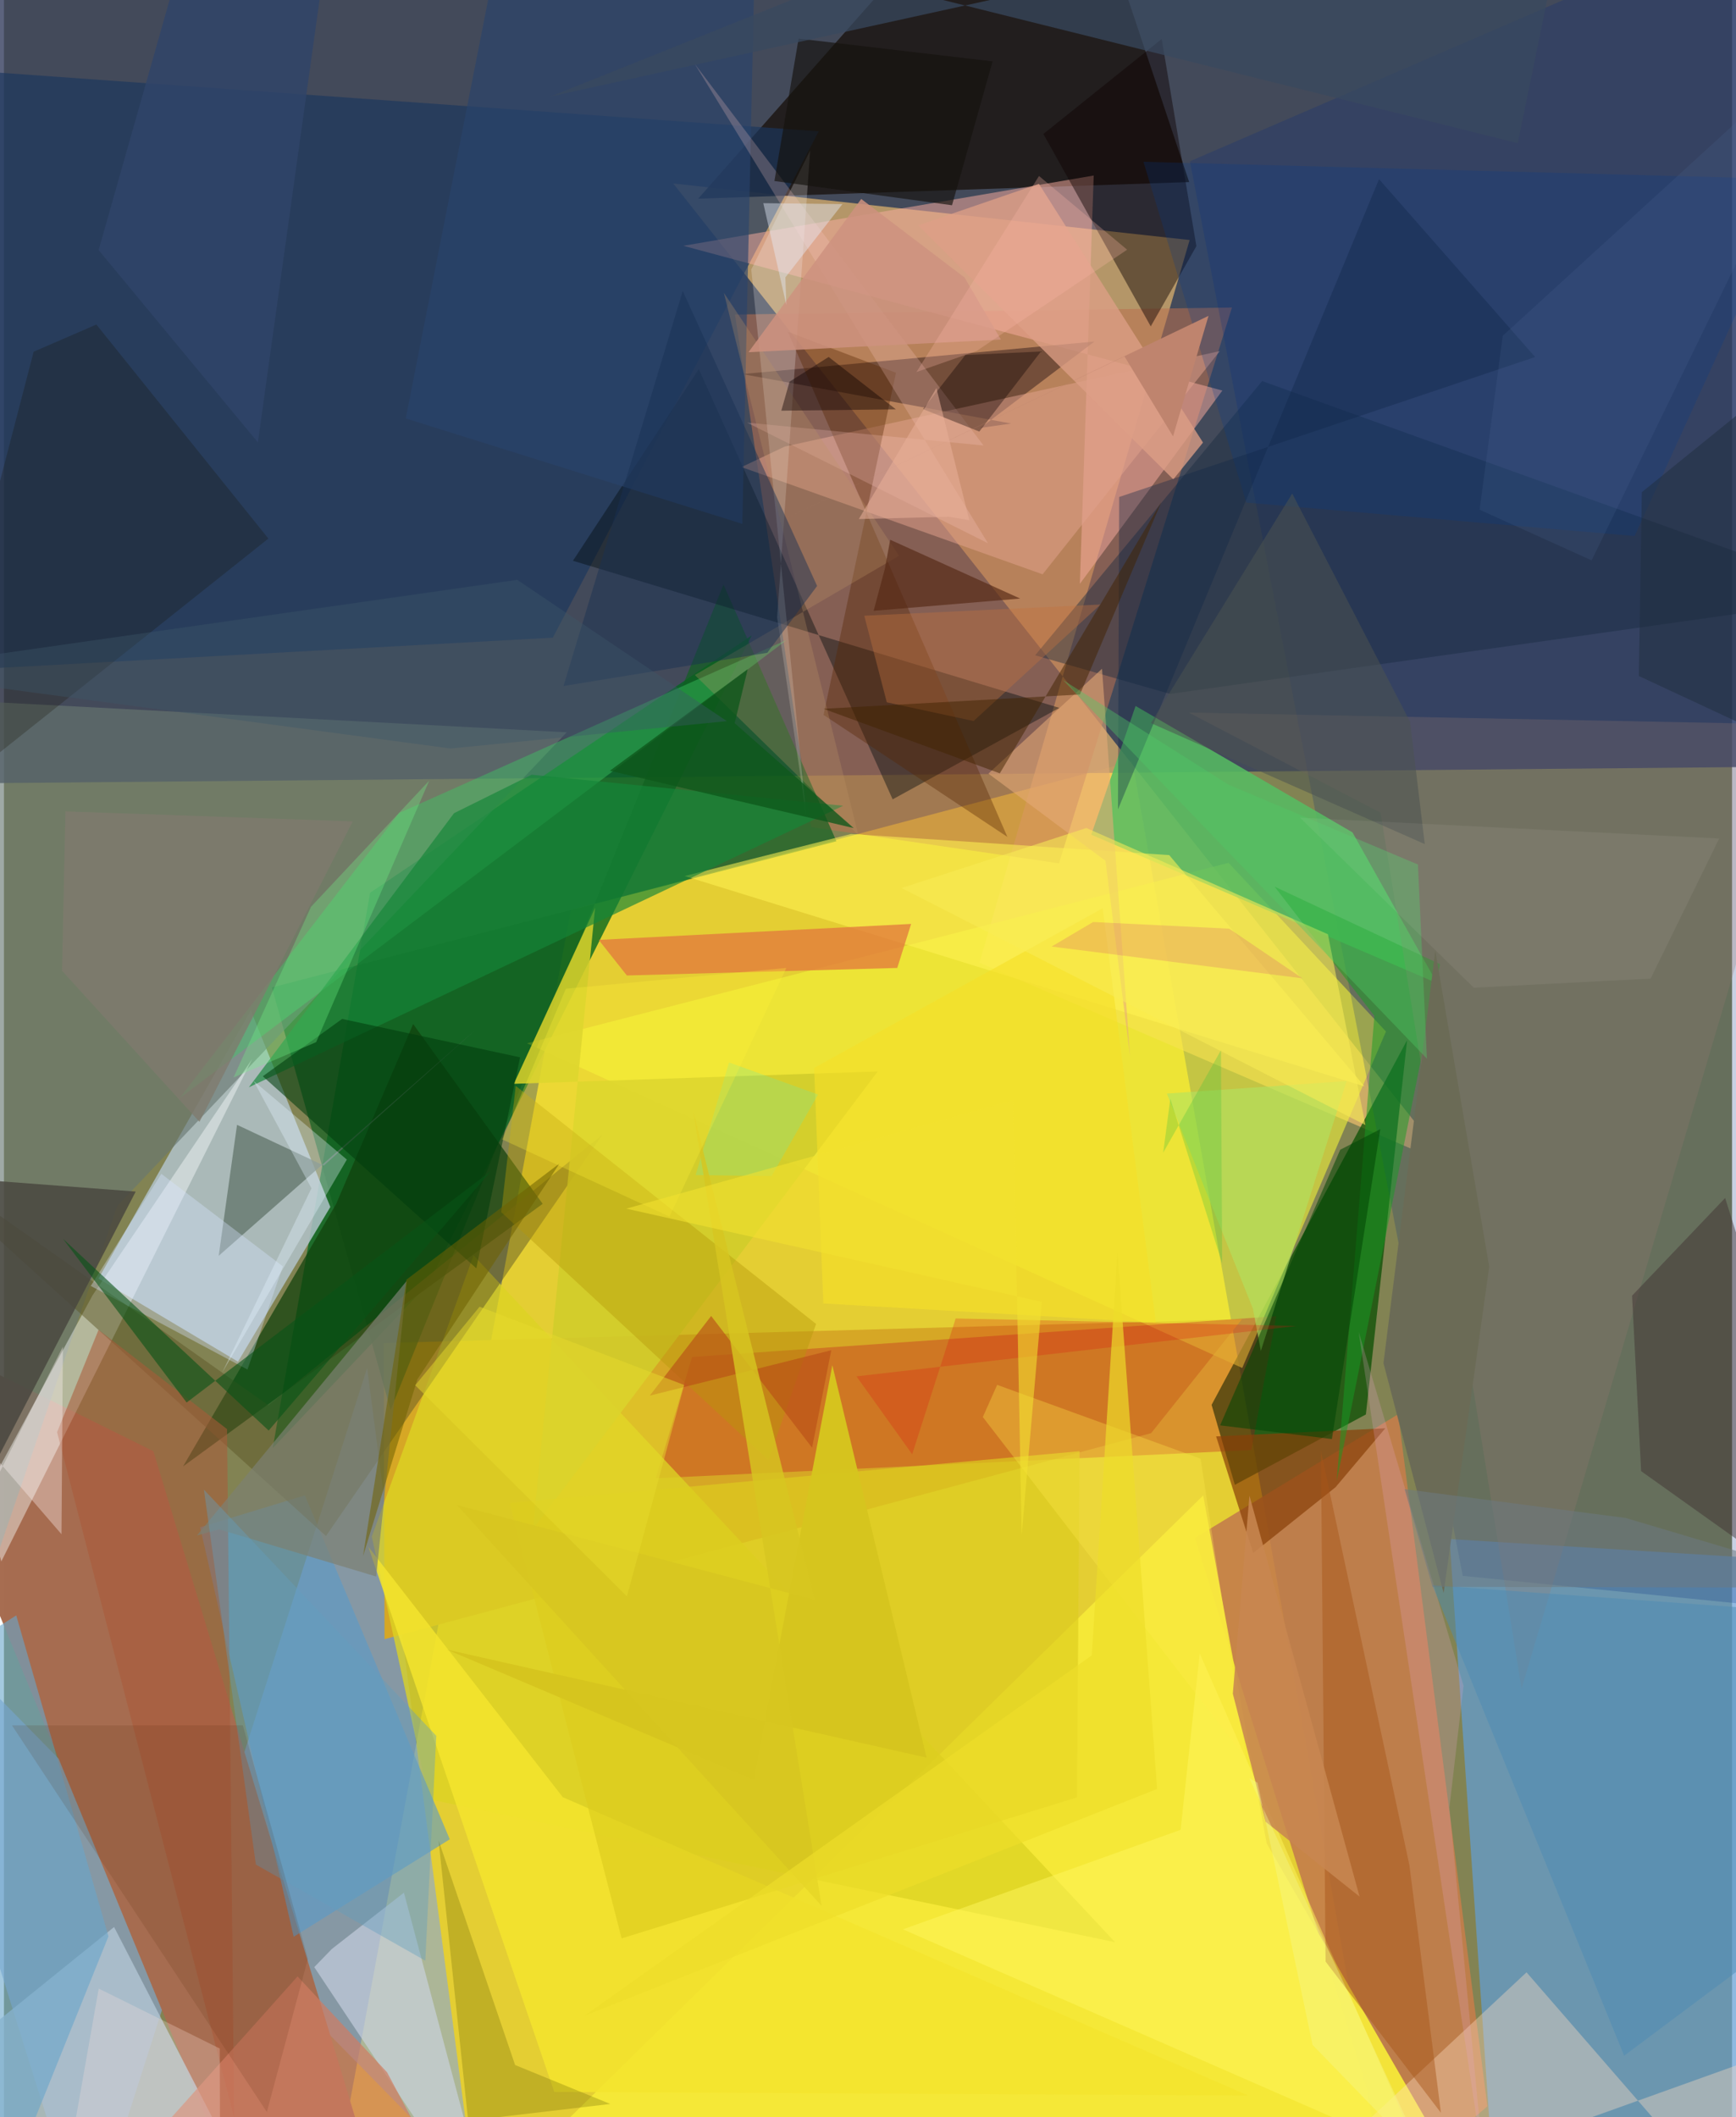 <svg xmlns="http://www.w3.org/2000/svg" width="228" height="278" viewBox="0 0 836 1024"><path fill="#828353" d="M0 0h836v1024H0z"/><path fill="#f7dd2d" fill-opacity=".831" d="M274.239 440.145L154.516 1086h518.176L545.897 368.22z"/><path fill="#333b5c" fill-opacity=".796" d="M839.055-19.584L-49.702-62-62 379.305l941.144-8.65z"/><path fill="#ffc871" fill-opacity=".6" d="M323.76 88.73l375.206 474.71-227.058-97.817 101.69-349.535z"/><path fill="#02661f" fill-opacity=".776" d="M205.503 620.663L361.72 307.358 177.142 431.781l-47.118 268.623z"/><path fill="#629dd3" fill-opacity=".714" d="M859.83 1065.86L722.683 1086 699.34 744.387 898 756.663z"/><path fill="#89a7d7" fill-opacity=".608" d="M-62 760.513l289.163 294.522-51.467-393.426L40.065 1086z"/><path fill="#074e02" fill-opacity=".733" d="M658.865 684.12l-63.4 34.042-11.244-38.686 94.583-176.384z"/><path fill="#b2c4cc" fill-opacity=".831" d="M119.407 488.702l38.485 95.066-44.672 74.829-67.495-40.194z"/><path fill="#d6a725" d="M598.944 638.01l-415.222 11.58.404 143.211 370.845-99.638z"/><path fill="#bb7050" fill-opacity=".553" d="M390.502 400.036l119.883 17.532 83.69-268.828-240.42 3.39z"/><path fill="#1d1713" fill-opacity=".847" d="M475.264-62L335.859 96.088l237.52-8.018L535.01-26.86z"/><path fill="#f3f439" fill-opacity=".58" d="M592.434 417.324l-339.39 87.274 346.005 157.054L668.582 498.9z"/><path fill="#a66c50" fill-opacity=".992" d="M-62 635.366l162.243 394.817L188.626 1086 72.271 701.901z"/><path fill="#c47e4b" fill-opacity=".914" d="M674.484 684.006l-98.304 59.845 97.586 312.556 43.888-37.67z"/><path fill="#002680" fill-opacity=".216" d="M898 781.428l-192.283-19.235L573.73 78.001 898-62z"/><path fill="#1c375e" fill-opacity=".667" d="M265.519 308.418L394.175 63.523l-412.878-29.55-10.15 290.52z"/><path fill="#f6e938" fill-opacity=".937" d="M580.152 723.313l30.712 168.31 101.29 175.532L210.813 1086z"/><path fill="#f5ab9d" fill-opacity=".522" d="M328.64 118.888l260.792 70.008-68.941 93.494 6.696-197.49z"/><path fill="#56bc62" fill-opacity=".859" d="M525.998 403.72l21.447-62.265 104.94 61.142 40.91 72.938z"/><path fill="#10601f" fill-opacity=".678" d="M129.623 477.583l273.108-70.686-54.634-124.192-161.046 399.19z"/><path fill="#11410b" fill-opacity=".725" d="M260.62 582.25l-62.661-86.973-37.277 87.064L86.67 709.228z"/><path fill="#b3c6d5" fill-opacity=".765" d="M-18.874 1041.172L132.678 1086l-79.4-153.97L-62 1025.2z"/><path fill="#be0121" fill-opacity=".286" d="M332.911 656.33l282.59-19.743-12.05 64.763-288.111 13.616z"/><path fill="#ddd323" fill-opacity=".784" d="M205.578 870.209l331.927 69.154-310.328-332.185-49.219 136.019z"/><path fill="#5b9bc7" fill-opacity=".616" d="M94.903 738.705l45.246 198.039 75.525-47.141-70.11-166.351z"/><path fill="#000a0d" fill-opacity=".412" d="M429.925 386.609l80.633-44.236-235.294-71.147 60.889-92.729z"/><path fill="#677771" fill-opacity=".631" d="M272.258 354.189l-329.669-17.336 8.587 548.121L54.8 583.318z"/><path fill="#fafeff" fill-opacity=".42" d="M42.885 626.466l-52.591 97.11 8.42 31.649L120.08 512.18z"/><path fill="#321b1a" fill-opacity=".498" d="M487.238 204.847l-129.99-23.923 170.309-15.75-55.195 41.802z"/><path fill="#e1a28c" fill-opacity=".522" d="M356.818 225.908l20.917-9.925 210.485-46.179-85.75 107.974z"/><path fill="#ffdec3" fill-opacity=".376" d="M736.577 953.942L595.202 1086 898 977.486 851.272 1086z"/><path fill="#162a3f" fill-opacity=".42" d="M498.862 316.95l65.304 18.681L898 288.447l-289.323-104.14z"/><path fill="#5b5626" fill-opacity=".482" d="M155.784 742.917L-62 545.669l189.945 134.01L289.5 548.838z"/><path fill="#0e0303" fill-opacity=".455" d="M576.86 119.066l-22.075 38.8-51.95-93.072 57.253-45.934z"/><path fill="#d1cd2b" fill-opacity=".898" d="M246.657 524.212l176.07-6.012-166.87 221.545 30.129-300.703z"/><path fill="#3cc964" fill-opacity=".424" d="M335.202 328.79l43.575-19.319L85 531.151l106.164-137.925z"/><path fill="#ccd4e3" fill-opacity=".624" d="M158.605 942.661l34.896-27.248 44.818 168.544-88.195-132.527z"/><path fill="#48453e" fill-opacity=".824" d="M63.745 576.318L-61.687 818.654-8.212 444.67-62 566.787z"/><path fill="#884008" fill-opacity=".698" d="M668.235 690.815l-24.037 28.482-39.852 31.848-17.931-56.412z"/><path fill="#fef352" fill-opacity=".561" d="M409.784 403.365l-80.505 20.341 328.906 101.758-94.462-111.884z"/><path fill="#5d7166" fill-opacity=".718" d="M227.564 498.595L103.88 607.403l8.874-63.358 41.99 19.691z"/><path fill="#169d24" fill-opacity=".49" d="M614.705 428.842l48.27 62.515-18.242 225.064 49.999-250.076z"/><path fill="#967871" fill-opacity=".263" d="M734.171 816.806l138.065-466.3-299.07-5.868 92.806 48.455z"/><path fill="#e37b3d" fill-opacity=".78" d="M438.867 446.872l-151.154 7.712 13.623 17.223 130.815-3.646z"/><path fill="#faf5f2" fill-opacity=".239" d="M361.53 130.358l28.497-57.628-15.983 225.854 14.245 97.046z"/><path fill="#033e92" fill-opacity=".224" d="M601.001 243.08L551.263 78.26l316.49 8.457-78.887 172.54z"/><path fill="#69a6ca" fill-opacity=".604" d="M-9.639 1086l60.196-149.457L5.944 781.3-62 824.773z"/><path fill="#f4e52e" fill-opacity=".835" d="M176.267 748.124l94.08 121.114 331.523 144.274-335.67-1.712z"/><path fill="#aa5938" fill-opacity=".553" d="M25.695 692.687l85.67 331.505-3.446-332.99-62.164-48.013z"/><path fill="#3e2f31" fill-opacity=".463" d="M832.658 579.428L898 787.066l-105.982-75.528-4.392-84.848z"/><path fill="#dccd1e" fill-opacity=".675" d="M298.805 937.54l220.26-68.226 1.297-167.416-275.71 25.057z"/><path fill="#552600" fill-opacity=".365" d="M431.517 180.29l-35.012 165.49 88.925 58.996L379.202 160.43z"/><path fill="#29436c" fill-opacity=".643" d="M363.597-38.028l-117.34-23.194-51.881 263.609L357.2 253.372z"/><path fill="#148638" fill-opacity=".659" d="M255.286 374.7l150.71 15.003-287.518 136.182 99.26-132.576z"/><path fill="#7c8172" fill-opacity=".694" d="M180.064 762.503l-75.999-22.833-10.73 3.006 101.512-123.165z"/><path fill="#151301" fill-opacity=".243" d="M44.708 156.972L14.37 170.106l-59.316 227.981 172.86-137.598z"/><path fill="#fff75d" fill-opacity=".494" d="M685.333 1042.69L578.485 799.71l-9.255 85.313-134.33 48.13z"/><path fill="#a75519" fill-opacity=".463" d="M679.923 902.155l-42.817-200.397 2.262 246.969 55.803 73.162z"/><path fill="#b49809" fill-opacity=".416" d="M247.573 525.2L392.88 640.34l-23.035 65.802L240.578 586.27z"/><path fill="#cf7c62" fill-opacity=".698" d="M48.985 1059.998l93.048-104.08 43.31 46.383 33.967 63.776z"/><path fill="#656400" fill-opacity=".278" d="M224.574 1025.693l68.75-8.078-46.045-18.83-37.013-108.617z"/><path fill="#d7e4ff" fill-opacity=".365" d="M42.009 621.97l75.8 40.423 17.117-49.902-58.79-44.746z"/><path fill="#dd9f86" fill-opacity=".769" d="M442.222 108.995L565.7 231.859l14.367-17.81L500.69 88.913z"/><path fill="#b1e361" fill-opacity=".612" d="M562.591 528.924l41.631 104.058 3.826 20.44 41.484-130.543z"/><path fill="#013d0d" fill-opacity=".569" d="M163.586 492.819l86.094 18.574-21.155 102.04-103.308-92.88z"/><path fill="#ffcac7" fill-opacity=".227" d="M476.045 262.754l-116.539-58.339 114.385 11.056L334.15 30.84z"/><path fill="#e7ab78" fill-opacity=".569" d="M544.782 511.021l-13.576-187.56-54.954 50.703 56.643 42.198z"/><path fill="#e8a5cd" fill-opacity=".231" d="M716.09 1049.18l-16.823-174.93 6.837-58.891-50.71-171.114z"/><path fill="#075317" fill-opacity=".592" d="M88.378 678.347l-59.82-79.181 99.503 92.743L235.603 566.35z"/><path fill="#c09667" fill-opacity=".278" d="M334.227 326.491l98.802-57.679-84.75-127.163 65.022 262.217z"/><path fill="#193052" fill-opacity=".463" d="M393.384 283.407l-24.104 32.312-98.575 16.082 57.666-191.066z"/><path fill="#004504" fill-opacity=".541" d="M588.333 689.395l58.117-133.32 19.372-9.929-23.401 149.86z"/><path fill="#0c0202" fill-opacity=".361" d="M465.086 171.729l36.6-1.739-29.839 38.75-27.223-10.879z"/><path fill="#629dbf" fill-opacity=".4" d="M96.737 720.492l112.417 119.07-5.308 108.755-81.974-46.484z"/><path fill="#4d8cb3" fill-opacity=".49" d="M691.03 766.721L898 781.606V908.91l-114.2 85.367z"/><path fill="#70f787" fill-opacity=".314" d="M111.062 521.154l39.978-17.111 54.685-126.455-57.17 60.987z"/><path fill="#4f1f00" fill-opacity=".133" d="M147.057 947.34l-19.874 74.18-123.3-187.023 111.701-.017z"/><path fill="#542713" fill-opacity=".643" d="M428.733 261.062l-2.549 13.894-5.469 20.48 70.893-5.934z"/><path fill="#c2723f" fill-opacity=".388" d="M530.497 292.386l-61.424 56.344-41.98-9.047-10.905-41.875z"/><path fill="#fff5f3" fill-opacity=".357" d="M-62 831.205L28.514 651.31l-.68 90.742-47.746-55.312z"/><path fill="#0e2547" fill-opacity=".357" d="M665.23 86.645l-126.295 304.82.565-151.09 201.25-67.688z"/><path fill="#f5df29" fill-opacity=".631" d="M396.377 630.438l160.884 9.296-25.73-200.433-139.596 77.232z"/><path fill="#15110d" fill-opacity=".647" d="M384.426 18.675l93.844 11.019-19.622 69.584-85.931-11.726z"/><path fill="#e6f3ff" fill-opacity=".345" d="M105.503 663.996l43.252-89.27-27.95-51.886 45.076 38.006z"/><path fill="#412400" fill-opacity=".494" d="M559.893 242.813L481.76 374.042l-85.267-31.22 124.033-6.92z"/><path fill="#39495f" fill-opacity=".729" d="M732.316 69.248L759.3-62 263.98 46.799l145.088-58.065z"/><path fill="#6ceca6" fill-opacity=".255" d="M393.825 529.393l-22.478 39.462-36.729-.52 16.16-54.464z"/><path fill="#f7eb55" fill-opacity=".569" d="M640.498 451.864l18.138 92.273-224.349-114.628 89.34-29.027z"/><path fill="#ffec4a" fill-opacity=".31" d="M480.48 669.811l-6.93 15.565L601.023 850.88l-22.116-145.36z"/><path fill="#4c5250" fill-opacity=".537" d="M687.345 408.25L554.85 349.74l68.382-111.034 57.017 110.437z"/><path fill="#b84f17" fill-opacity=".639" d="M312.457 675.004l29.663-38.509 48.827 63.716 9.28-47.151z"/><path fill="#0c0100" fill-opacity=".42" d="M380.039 184.612l-3.971 14.023 55.417-.643-32.529-25.343z"/><path fill="#ffe6dd" fill-opacity=".259" d="M30.391 1049.493L104.695 1086l-.301-95.21-58.55-28.982z"/><path fill="#6b6b56" d="M718.531 612.674l-22.063 157.798-29.1-111.174 25.069-199.465z"/><path fill="#db1111" fill-opacity=".243" d="M460.422 637.693l164.858 3.632-212.858 24.365 26.952 37.693z"/><path fill="#d6c51e" fill-opacity=".98" d="M446.355 850.124L214.31 797.863l148.403 62.913L400.75 660.31z"/><path fill="#0d581b" fill-opacity=".769" d="M359.797 323.66l-66.69 49.133 117.972 27.721-57.58-50.73z"/><path fill="#304469" fill-opacity=".839" d="M45.792 120.959l77.054 93.012L153.424-5.486 97.722-62z"/><path fill="#d6c520" fill-opacity=".82" d="M333.455 537.493l58.857 236.344L219.1 727.88l176.429 193.887z"/><path fill="#4eca67" fill-opacity=".384" d="M684.046 418.131l4.352 93.918-176.056-183.155 80.143 50.667z"/><path fill="#807b6e" fill-opacity=".776" d="M28.102 469.522l66.48 73.069 74.142-145.31-138.993-4.845z"/><path fill="#c88651" fill-opacity=".871" d="M602.534 723.395l53.277 193.93-45.42-36.17-15.897-61.974z"/><path fill="#6f6100" fill-opacity=".537" d="M194.713 618.907l-20.995 133.73 26.269-85.468 68.784-104.45z"/><path fill="#eedd29" fill-opacity=".682" d="M526.245 800.658l-245.47 174.33 277.08-109.737-19.177-259.823z"/><path fill="#4ec33c" fill-opacity=".306" d="M588.765 507.923l.57 103.108-25.078-79.568-3.46 26.084z"/><path fill="#bf846e" d="M582.729 152.77l-208.62 99.972 167.956-80.372 23.5 38.685z"/><path fill="#e7db2c" fill-opacity=".486" d="M230.093 632.017l-31.138 37.993 102.414 102.095 27.7-102.241z"/><path fill="#4f6b9a" fill-opacity=".18" d="M768.07 271.032L898 4.336l-172.92 158.07-11.19 84.129z"/><path fill="#fff136" fill-opacity=".278" d="M378.501 468.162L271.85 478.226l-30.813 72.877 80.902 37.311z"/><path fill="#cd927f" fill-opacity=".851" d="M482.3 164.244l-122.13 6.107 54.554-74.116 49.968 37.973z"/><path fill="#e6ebfa" fill-opacity=".424" d="M405.632 98.708l-38.283-.436 11.146 49.28-.472-13.38z"/><path fill="#c70f7e" fill-opacity=".161" d="M628.186 473.195l-121.368-15.383 20.085-11.86 65.824 3.217z"/><path fill="#fff1f1" fill-opacity=".063" d="M627.01 395.485l84.054 82.234 85.562-4.425 33.156-67.727z"/><path fill="#3e5869" fill-opacity=".384" d="M216.011 362.035l133.693-13.248-101.399-68.35L-62 324.752z"/><path fill="#6d7a81" fill-opacity=".545" d="M677.57 720.24l107.05 13.97L898 767.943l-206.914-.455z"/><path fill="#e9af99" fill-opacity=".537" d="M413.555 251.049l37.536-63.347 15.902 63.875-9.933-1.65z"/><path fill="#fbb8a8" fill-opacity=".275" d="M441.437 179.94l59.29-94.825 42.632 35.656-72.805 48.985z"/><path fill="#f3e230" fill-opacity=".576" d="M492.343 742.503l-4.104-210.393-187.184 52.468 201.037 45.097z"/><path fill="#f5f78e" fill-opacity=".388" d="M633.074 989.052l54.929 56.643-85.48-185.582 3.923 2.104z"/><path fill="#1f2e3e" fill-opacity=".49" d="M898 376.84l-39.85-192.102-65.795 53.316-1.44 88.909z"/></svg>